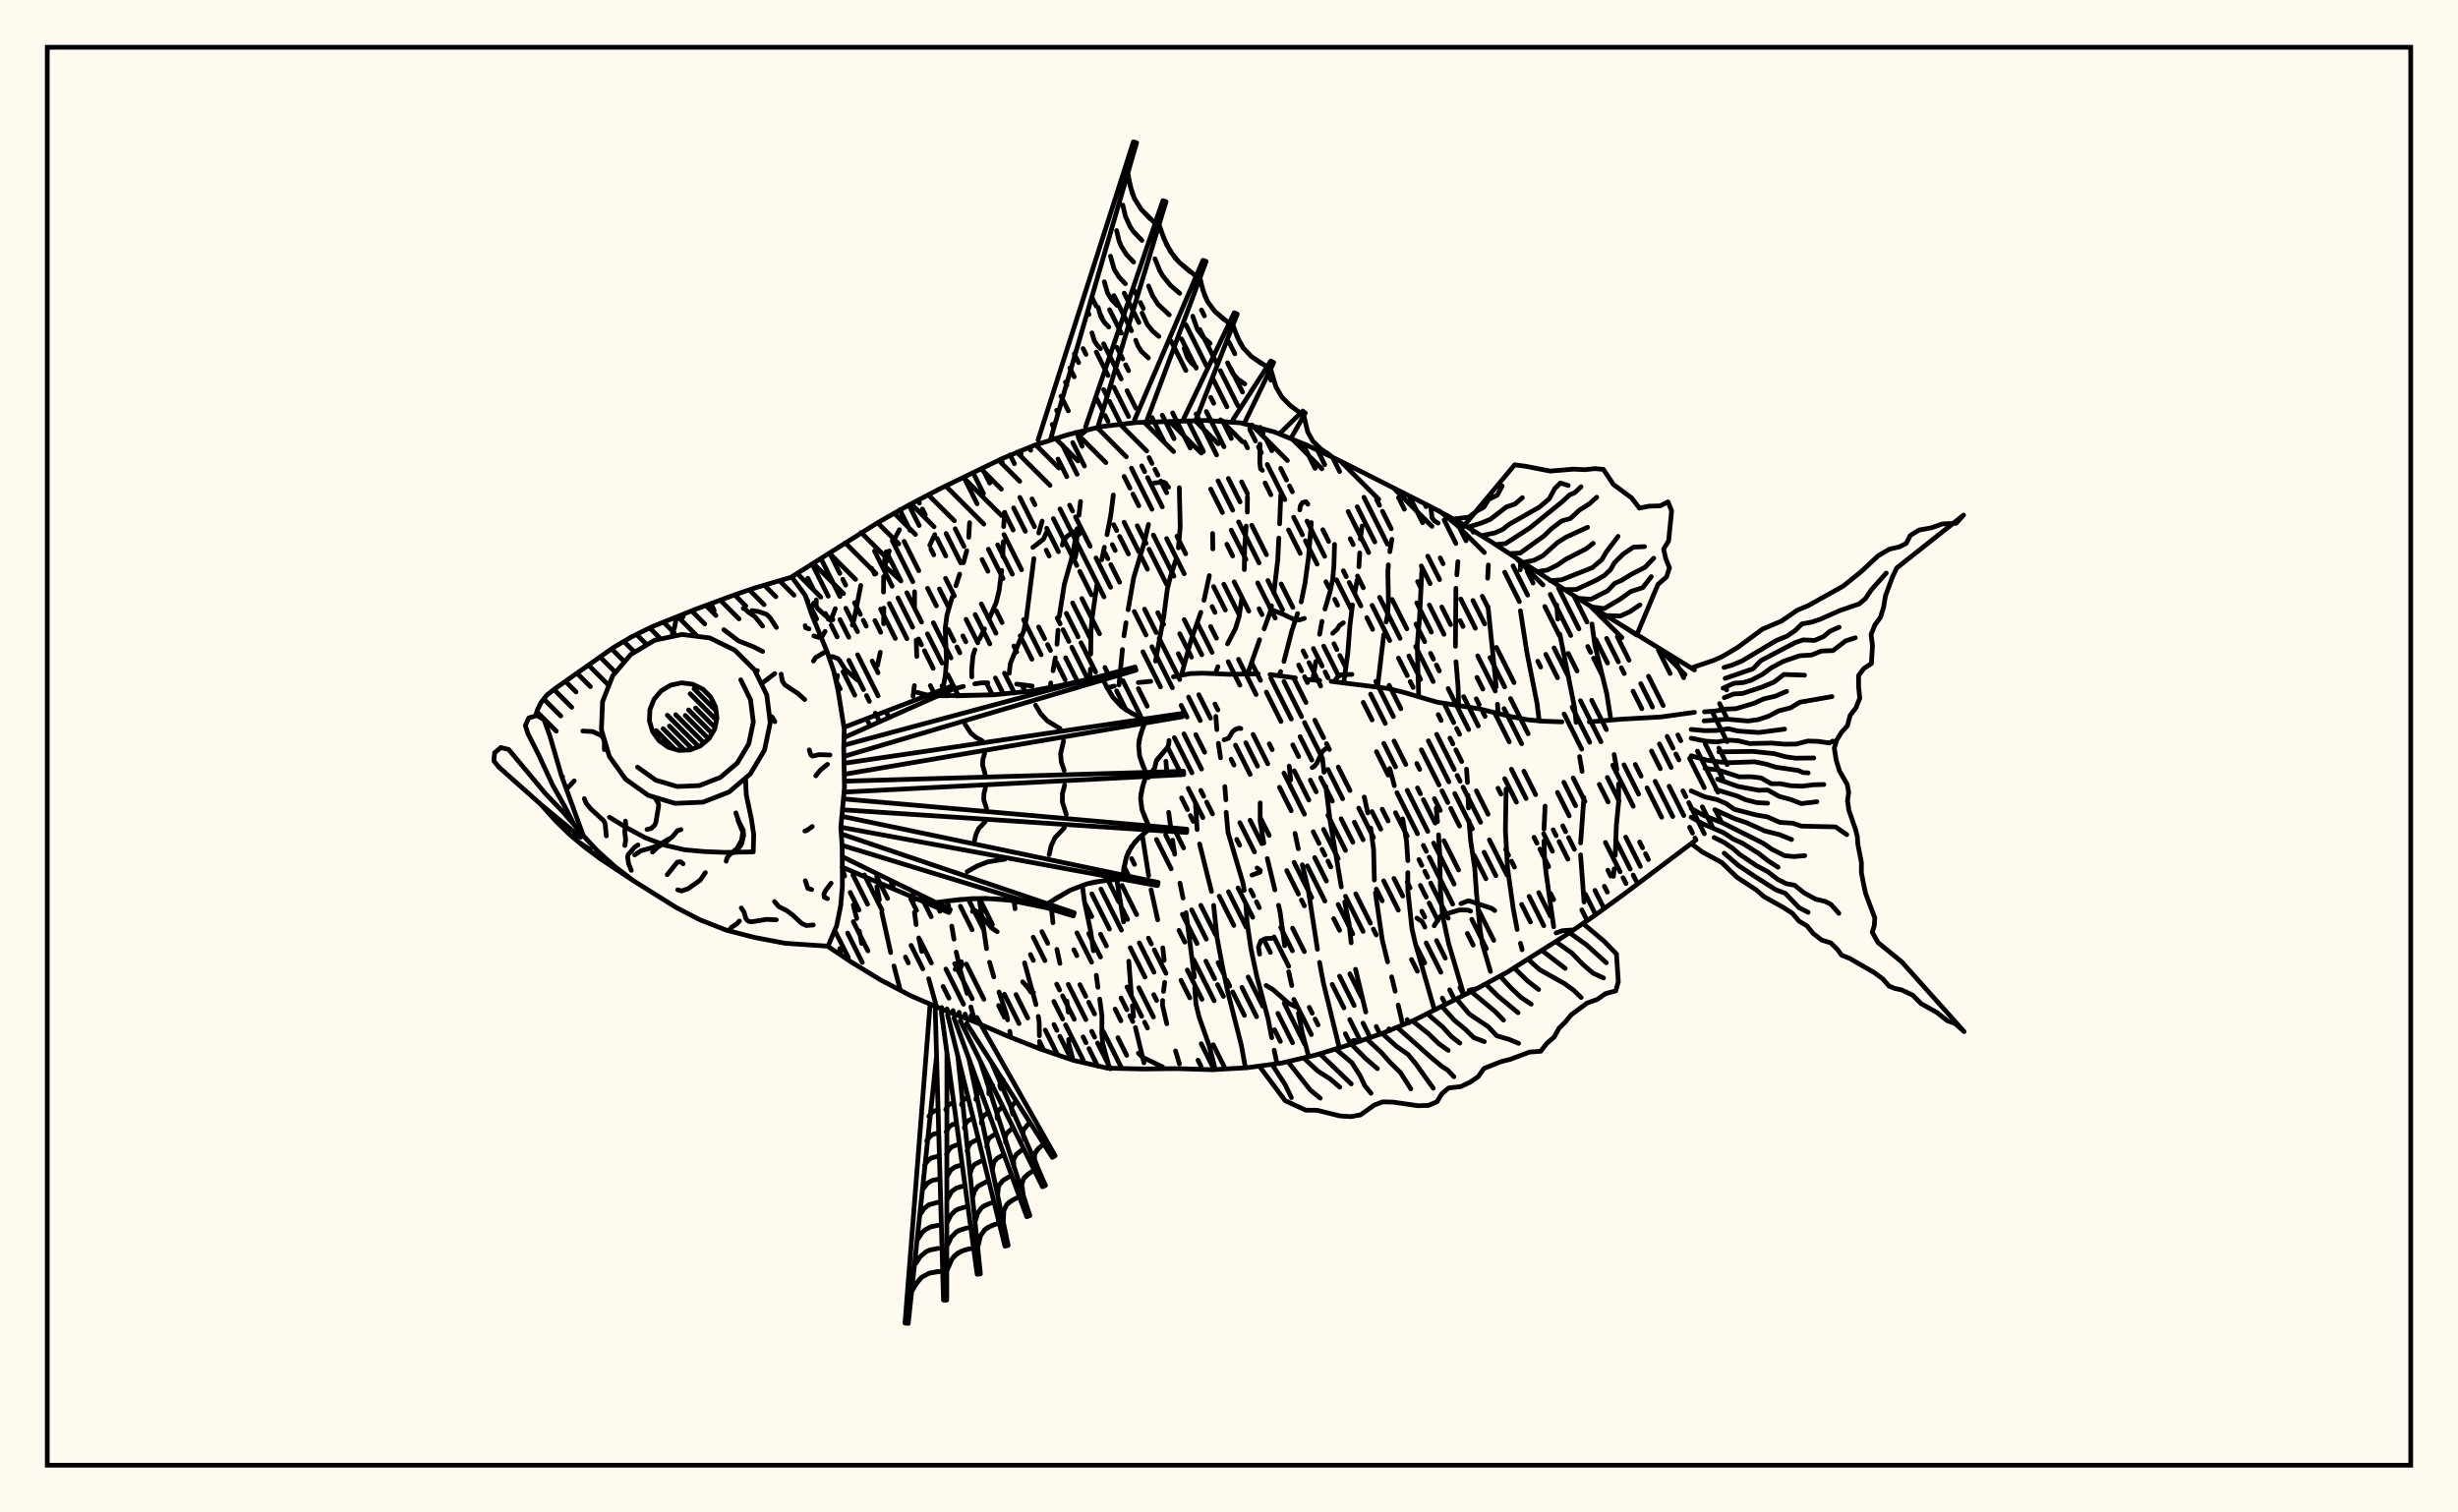 <svg xmlns="http://www.w3.org/2000/svg" width="520" height="320"><rect x="0" y="0" width="520" height="320" fill="floralwhite"/><rect x="10" y="10" width="500" height="300" stroke="black" stroke-width="1" fill="none"/><path stroke="black" stroke-width="1" fill="none" stroke-linecap="round" stroke-linejoin="round" d="
M 167.52 122.03 185.71 110.57 192.13 106.93 198.67 103.5 211.96 97.05 218.78 94.24 225.82 92 232.99 90.26 240.33 89.4 255.09 88.95 262.45 89.47 269.58 91.39 276.42 94.16 283.1 97.32 302.86 107.31 309.35 110.84 315.63 114.72 334.18 126.82 358.47 141.75 
M 358.47 177.96 343.39 189.31 337.42 193.65 331.32 197.82 318.84 205.7 312.35 209.22 299.16 215.86 292.34 218.68 285.35 221.08 278.29 223.24 271.1 224.92 263.79 225.91 256.42 226.32 249.04 226.09 241.65 226.17 234.27 225.99 227.08 224.34 220.09 221.94 213.22 219.24 206.45 216.3 199.56 213.65 192.78 210.73 186.24 207.3 179.94 203.45 175.17 200.25 
M 201.45 145.87 203.8 145.23 
M 206.23 144.69 207.5 144.49 208.96 144.47 
M 215.06 144.73 218.35 145.15 
M 234.21 145.53 235.75 145.16 
M 240.81 144.41 243.45 144.16 
M 248.25 143.2 251.81 142.51 254.52 142.43 260.09 142.67 266.18 142.56 
M 268.68 142.72 274.04 143.43 
M 276.7 143.77 279.19 143.99 
M 281.61 144.16 293.62 145.66 296.93 146.47 304.02 148.56 312.92 149.97 319.71 151.63 323.02 152.26 326.05 152.57 330.43 152.73 
M 336.23 152.74 343.03 152.16 351.31 151.7 358.47 150.71 
M 172.1 127.63 171.4 129.06 
M 177.66 200.71 177.89 202.07 
M 176.71 128.78 175.76 131.3 
M 174.55 133.59 173.71 134.99 
M 178.13 183.48 178.68 185.36 
M 180.51 191.48 181.24 194.34 
M 181.79 197 182.29 199.61 
M 182.1 123.87 180.7 130.96 180.31 132.27 
M 177.17 142.92 176.9 144.3 
M 185.5 187.59 186.04 190.37 
M 186.55 193.09 188.43 201.54 
M 189.12 204.37 190.47 209.52 
M 190.29 112.07 189.12 114.23 
M 188.13 116.56 187.35 119.09 
M 186.94 121.99 186.91 125.27 
M 186.98 128.67 186.93 131.97 
M 186.23 138 185.63 140.79 
M 193.16 188.82 193.29 190.56 
M 193.46 193.02 193.81 195.63 
M 194.36 198.44 195.01 201.3 
M 196.47 207.08 198.08 212.84 
M 197.75 113.11 196.7 115.35 
M 193.48 125.2 193.48 128.49 
M 193.83 135.44 193.95 138.89 
M 193.44 145.06 193.16 147.31 
M 201.35 195.95 201.82 198.71 
M 202.29 201.44 203.28 205.72 204.59 210.19 
M 205.39 213.05 206.17 215.83 
M 205.12 110.59 204.94 113.67 
M 204.52 116.5 203.83 119.06 
M 203.02 121.48 202.23 123.91 
M 201.45 126.34 200.34 130.1 199.96 132.96 200.23 139.78 200 142.84 199.36 146.42 
M 207.15 190.09 208.71 200.71 
M 209.35 203.6 210.24 206.68 
M 211.34 209.89 212.9 214.52 213.17 215.79 
M 213.62 218.19 213.81 219.47 
M 212.56 108.39 212.32 111.41 
M 212.26 114.59 212.14 117.7 
M 211.91 120.69 211.37 124.95 210.74 127.5 209.29 130.86 
M 208.27 133.06 207.2 135.22 
M 206.24 137.49 205.84 138.71 205.56 141.69 205.59 143.21 
M 214.53 190.63 214.74 192.26 
M 216.75 203.71 219.17 212.55 
M 219.65 215.05 219.84 216.22 219.89 219.14 
M 219.93 221.03 219.99 221.9 
M 220.47 110.25 219.75 112.77 
M 218.72 118.19 217.12 130.91 216.56 133.54 213.74 140.38 213.5 142.45 
M 222.28 190.77 222.76 195.23 
M 223.59 200.87 224.23 203.83 
M 225.71 211.81 226 214.13 
M 226.07 219.93 226.12 220.9 227 224.24 
M 228.59 106.1 228.26 109.03 
M 227.85 111.86 227.17 116.02 226.58 118.63 225.17 123.59 224.09 130.43 
M 223.83 133.35 223.61 136.32 
M 223.26 139.18 222.77 141.91 
M 222.3 144.49 222.14 145.52 
M 228.97 187.33 229.42 190.73 230.71 196.92 231.33 201.16 
M 231.93 206.36 232.27 208.89 
M 232.65 211.39 233.12 214.9 233.1 218.75 233.29 220.8 234.71 226 
M 235.53 104.73 234.98 109.07 234.19 113.12 
M 233.63 115.78 233.08 118.43 
M 232.05 123.77 231.05 130.7 230.79 133.63 230.75 138.39 
M 230.69 141.54 230.55 143.65 
M 236.29 186.23 237.71 195.05 
M 238.8 203.36 239.34 210.51 
M 239.56 212.79 239.82 215.06 
M 240.2 217.4 242.01 224.86 
M 242.97 110.95 242.05 114.87 239.83 122.25 238.66 129.01 
M 238.21 131.76 237.78 134.53 
M 237.46 137.42 236.73 144.91 
M 241.65 176.66 243 185.26 
M 243.51 188.26 244.92 194.61 
M 245.99 200.55 246.28 203.21 
M 246.39 207.85 246.14 209.76 
M 245.96 211.68 245.93 212.69 246.84 216.61 
M 248.69 222.35 249.51 225.08 
M 249.49 103.19 249.68 111.48 249.3 115.91 
M 248.73 118.55 247.56 122.18 246.94 124.73 246.21 130.36 244.45 139.87 
M 246.65 161.07 246.89 163.86 
M 247.24 171.86 247.63 174.79 
M 248.07 177.76 248.52 180.74 
M 249.62 186.85 250.28 190.01 
M 250.91 193.1 252.67 206.71 
M 252.74 208.98 253.01 212.45 253.68 215.19 255.86 221.4 257.09 226.28 
M 256.53 112.87 256.58 116.13 
M 255.84 121.78 254.71 127.01 
M 254.05 129.55 251.95 135.5 249.95 142.76 
M 252.91 170.06 253.26 175.51 
M 253.78 178.57 256.29 188.61 
M 256.75 191.56 257.47 198.38 258.54 204.12 259.71 209.75 262.59 221.07 263.48 225.93 
M 263.9 105.17 263.88 108.35 
M 263.63 111.31 263.31 115.79 263.24 120.51 
M 262.74 126.38 262.12 130.56 261.36 133.02 259.69 136.22 
M 257.65 141.05 257.13 142.5 
M 257.22 151.57 257.43 154.37 
M 257.75 157.28 258.21 160.33 
M 259.12 166.42 259.33 169.22 
M 259.4 171.86 259.79 176.11 262.98 186.88 263.22 188.37 
M 263.55 191.18 263.83 195.15 264.64 200.74 265.88 206.58 268.28 215.6 269.04 219.56 
M 269.55 222.19 270.16 225.05 
M 270.96 104.72 270.71 110.83 
M 270.54 113.84 270.32 118.39 269.49 125.48 
M 269 128.18 268.71 129.5 267.43 133.05 
M 266.47 135.35 263.95 142.53 
M 266.59 169.87 266.6 173.76 267.37 178.38 
M 268.1 181.65 269.71 188.28 
M 270.48 191.53 270.83 193.11 271.78 200.09 
M 272.63 205.6 273.28 208.52 
M 274.68 214.38 275.5 218.5 276.86 223.58 
M 277.41 110.56 276.83 117.85 276.08 123.41 275.27 127.35 
M 274.52 129.81 273.3 133.43 271.62 139.94 
M 270.93 142.08 270.59 142.92 
M 272.74 162.08 273.05 165.01 
M 273.97 176.33 274.66 179.58 
M 275.51 182.97 276.71 187.93 278.71 200.84 
M 279.16 203.62 279.95 207.88 283.34 221.69 
M 282.33 115.18 282.19 119.72 281.93 122.59 281.38 125.18 280.3 128.87 
M 279.67 131.46 279.17 134.2 
M 278.37 139.94 277.71 143.89 
M 279.77 160.41 280.1 163.38 
M 280.48 166.39 281.42 173.86 283.76 187.65 
M 284.48 190.85 285.41 195.44 285.85 199.47 
M 286.77 205.08 288.94 214.12 
M 288.15 111.3 287.79 114.04 
M 287.65 116.99 287.48 119.92 
M 287.13 122.68 286.62 125.31 
M 286.12 127.99 285.59 132.26 285.12 138.29 284.27 144.46 
M 288.62 168.63 289.36 171.99 
M 289.98 175.21 290.59 179.7 290.75 186.2 
M 290.97 188.9 292.42 198.84 293.56 203.51 
M 294.41 206.68 295.15 209.72 
M 295.79 212.64 296.76 216.85 
M 294.46 114.1 294.02 116.73 
M 293.72 119.5 293.61 120.93 293.73 127.3 293.51 130.24 293.25 131.58 
M 292.74 134.28 291.42 145.41 
M 294 162.6 294.98 166.24 
M 296.74 173.26 297.56 177.98 297.84 182.1 
M 297.83 184.63 297.83 188.37 298.71 196.53 299.42 199.61 303.48 213.7 
M 300.82 120.25 300.32 130.63 299.82 136.5 300.13 147.44 
M 303.84 170.96 304.11 173.83 
M 304.33 176.63 304.58 180.72 304.73 188.35 305.16 193.62 306.47 199.67 309.7 210.56 
M 308.42 118.83 308.2 121.62 
M 308.01 124.46 307.9 136.74 
M 308.02 140.01 308.46 145.21 308.58 149.26 
M 310.25 162.74 310.45 165.55 
M 310.56 168.27 310.66 170.95 
M 310.77 173.63 311.11 177.8 311.99 183.68 312.35 188.96 313.16 196.96 313.61 199.77 315.31 205.53 
M 314.87 119.54 314.72 122.33 
M 314.8 128.38 316.53 145.32 
M 316.81 149 316.91 150.95 
M 318.62 166.95 318.48 175.75 318.93 183.7 320.13 192.23 320.96 196.66 
M 321.66 199.58 322.01 200.94 
M 321.69 118.71 321.62 120.57 
M 321.65 129.22 322.98 137.82 325.17 148.82 325.63 152.55 
M 326.87 170.56 326.64 175.41 
M 326.64 177.94 326.77 181.84 327.07 184.63 328.69 196.08 
M 329.32 128 329.56 130.99 
M 329.99 134.18 333.12 149.79 333.43 152.84 
M 334.17 160.08 334.7 163.2 
M 335.08 168.75 334.39 178.34 
M 334.38 180.87 335.12 190.85 
M 336.78 132.03 337.41 136.53 339.92 146.78 340.8 152.36 
M 341.48 159.64 342.05 162.86 
M 342.43 165.88 342.42 169.82 341.95 174.62 341.71 180.96 
M 341.49 183.82 341.32 185.42 
M 264.85 185.15 266.54 184.54 266.61 184.14 265.93 183.64 
M 304.24 110.68 303.5 110.24 302.96 109.56 302.68 107.22 
M 274.16 213.01 272.65 212.31 269.33 209.39 267.86 208.51 
M 276.68 106.68 276.29 106.14 275.55 106.34 275.1 107.01 274.98 107.88 
M 284.19 131.77 283.39 132.31 282.88 133.13 281.93 133.99 
M 269.5 198.5 267.77 198.57 266.74 199.07 266.24 200.35 266.47 201.88 
M 299.74 194.24 300.85 194.99 301.44 196.15 
M 190.42 122.71 187.35 119.93 187.14 118.65 187.3 116.99 
M 316.22 192.66 315.52 192.16 311 190.66 310.52 190.61 309.07 191.19 
M 218.51 115.82 220.76 114.06 221.42 112.58 
M 202.07 205.1 202.75 204.92 203.34 204.55 203.51 204.13 203.37 203.48 
M 181.38 143.87 178.83 141.66 177.62 139.73 177.21 139.33 176.23 138.95 175.34 138.95 
M 246.47 158.74 244.67 160.85 244.3 162.43 243.08 164.17 
M 266.55 93.97 266.52 97.91 266.67 99.17 267.06 99.52 
M 216.34 207.73 217.45 208.95 218.06 209.9 218.65 210.01 
M 194.08 146.51 195.9 147 198.37 147.24 
M 198.44 147.22 199.58 146.63 
M 176.2 131.12 174.68 130.32 172.94 128.71 172.67 128.17 172.68 126.93 
M 224.73 115.33 225 114.38 225.77 113.46 227.08 112.53 228.11 112.31 
M 228.92 94.43 228.08 92.42 229.9 91.01 
M 286.01 142.68 283.77 142.76 283.01 143.19 282.43 143.97 
M 258.97 156.52 259.9 156.21 260.73 154.84 261.29 154.34 262.16 154.05 262.51 154.15 
M 311.12 192.78 310.5 192.55 308.73 192.53 305.12 193.62 304.5 194.09 303.41 195.89 
M 247.31 156.66 247.24 157.52 246.98 158.15 244.6 161.05 244.24 162.59 
M 275.94 130.83 274.88 131.17 273.63 131.01 271.5 129.98 268.75 128.9 
M 245.95 225.74 241.67 223.67 240.83 222.83 
M 310.8 209.53 312.5 209.14 
M 210.96 197.12 209.77 196.33 206.97 193.06 206.34 192.68 205.73 192.86 
M 277.6 162.4 278.09 162.09 278.56 161.53 279.74 159 280.87 158.07 
M 244.2 102.19 246.11 101.99 246.61 102.23 247.07 103 
M 247.22 103.08 247.01 103.04 
M 227.4 118.17 227.63 117.32 227.79 113.77 227.94 113.25 228.38 112.95 
M 286.93 220.53 286.62 220.11 286.28 220.15 
M 332.89 196.75 330.54 196.91 329.2 197.39 
M 219.61 93.08 239.78 30 240.45 30.2 222.22 93.04 
M 229.65 90.34 246.01 42.46 246.67 42.67 232.24 90.42 
M 240 88.89 254.5 55.07 255.15 55.32 242.51 89.29 
M 250.41 88.61 261.1 66.17 261.74 66.45 252.92 89.04 
M 260.86 88.76 268.85 76.37 269.45 76.71 263.22 89.61 
M 270.95 91.51 275.59 86.96 276.14 87.38 273.12 92.71 
M 280.7 95.8 281.68 96.58 
M 238.6 36.56 239.1 39.36 239.97 41.96 241.4 44.26 244.38 47.25 
M 245.21 47.52 246.23 50.46 247.58 53.17 249.46 55.5 253.05 58.45 
M 253.86 58.77 254.48 61.4 255.46 63.8 256.97 65.85 260.03 68.42 
M 260.84 68.76 261.75 71.29 262.98 73.56 264.72 75.42 268.05 77.61 
M 268.81 78.03 269.92 81.83 271.19 84.01 272.99 85.83 275.13 87.41 
M 275.82 87.94 276.66 91.39 277.74 93.34 279.37 94.94 281.34 96.31 
M 238.83 37.97 239.47 40.69 239.97 41.96 241.4 44.26 243.32 46.29 
M 237.53 43.38 238.11 45.83 239.13 48.04 239.84 49.04 241.57 50.87 
M 236.23 48.79 236.74 50.97 237.14 51.98 238.28 53.82 239.82 55.45 
M 234.93 54.21 235.72 57 236.72 58.6 238.07 60.03 
M 233.62 59.62 234.31 62.01 235.17 63.39 236.32 64.61 
M 232.32 65.03 232.89 67.02 233.61 68.17 234.57 69.19 
M 231.02 70.44 231.48 72.03 232.05 72.95 232.82 73.77 
M 245.7 49.01 246.85 51.86 248.46 54.39 249.46 55.5 251.79 57.51 
M 244.34 54.75 245.33 57.21 245.96 58.33 247.58 60.34 249.58 62.06 
M 242.98 60.5 243.81 62.55 244.97 64.37 247.37 66.62 
M 241.62 66.24 242.72 68.66 243.81 70.01 245.16 71.17 
M 240.26 71.99 240.77 73.24 241.48 74.35 242.95 75.73 
M 254.15 60.1 254.91 62.64 255.46 63.8 256.97 65.85 258.95 67.6 
M 252.33 66.9 253.33 69.73 254.49 71.31 256.01 72.65 
M 250.51 73.69 251.21 75.66 252.01 76.76 253.07 77.69 
M 261.27 70.05 262.31 72.47 262.98 73.56 264.72 75.42 266.88 76.92 
M 259.69 76.76 260.8 79.05 261.93 80.26 263.34 81.23 
M 178.56 153.89 201.26 145.2 201.52 145.84 178.56 156.06 
M 178.52 157.68 240.14 141.12 240.33 141.79 178.57 160.03 
M 178.63 161.48 250.02 150.96 250.13 151.64 178.67 163.81 
M 178.66 165.28 250.4 163.19 250.43 163.88 178.57 167.59 
M 178.44 169.03 251.08 175.44 251.03 176.13 178.23 171.33 
M 178.1 172.71 245 186.69 244.86 187.37 177.88 175.02 
M 177.98 176.44 227.27 193.13 227.06 193.79 178.15 178.85 
M 178.15 181.23 201.04 192.44 200.75 193.07 178.13 183.45 
M 198.43 147.22 210.13 147.01 217.86 146.24 225.51 144.83 233.11 143.01 
M 233.34 143.86 235.4 147.48 237.21 149.44 239.47 150.94 242.01 152.14 
M 242.15 153 241.3 155.34 240.88 157.66 241.09 159.97 242.37 163.42 
M 242.41 164.3 241.65 166.66 241.3 169.01 241.6 171.32 243 174.73 
M 242.93 175.6 240.95 177.28 239.34 179.16 238.29 181.36 237.53 185.13 
M 237.37 185.99 233.58 186.3 229.93 187.01 226.47 188.33 221.59 191.2 
M 221.32 192.04 213.61 190.47 208.43 190.07 203.22 190.3 198 190.95 
M 202.34 147.22 210.13 147.01 217.86 146.24 221.69 145.61 229.31 143.95 
M 233.98 145.12 235.4 147.48 237.21 149.44 238.29 150.24 240.72 151.56 
M 219.08 149.2 220.17 151.01 221.56 152.52 224.25 154.14 
M 204.18 153.28 205.39 155.1 206.48 156.02 207.77 156.72 
M 241.7 154.17 241.02 156.5 240.88 157.66 241.09 159.97 241.87 162.27 
M 225 156.79 224.37 159.46 224.53 161.24 225.13 163 
M 208.3 159.4 207.93 160.65 207.87 161.88 208.39 163.73 
M 242 165.48 241.4 167.84 241.3 169.01 241.6 171.32 242.46 173.59 
M 225.23 166.11 224.77 167.91 224.75 169.7 225.58 172.33 
M 208.46 166.73 208.14 167.99 208.12 169.23 208.7 171.06 
M 241.92 176.42 240.08 178.19 238.74 180.22 238.29 181.36 237.72 183.84 
M 225.16 175.14 223.19 177.24 222.38 178.93 221.95 180.83 
M 208.41 173.86 207.04 175.32 206.48 176.5 206.17 177.82 
M 235.46 186.12 231.73 186.59 229.93 187.01 226.47 188.33 223.2 190.17 
M 212.59 181.78 208.99 182.35 206.75 183.21 204.62 184.41 
M 218.76 191.44 213.61 190.47 211.02 190.19 205.83 190.11 200.61 190.6 
M 206.65 215.28 223.21 244.52 222.62 244.88 204.51 216.57 
M 205.42 214.91 205.8 215.79 
M 209.71 224.7 221.17 250.81 220.54 251.1 203.15 215.96 
M 204.17 214.54 204.43 215.37 
M 207.34 224.43 217.86 257.2 217.21 257.42 201.81 215.35 
M 202.91 214.18 203.06 214.92 
M 204.97 223.99 213.28 263.5 212.6 263.66 200.47 214.74 
M 201.63 213.82 201.7 214.45 
M 202.63 223.43 207.41 269.52 206.72 269.6 199.15 214.12 
M 200.34 213.46 200.34 213.97 
M 200.33 222.78 200.29 275.06 199.6 275.07 197.85 213.5 
M 199.22 213.17 199.18 213.48 
M 198.13 223.46 192.15 280 191.46 279.93 196.73 212.94 
M 220.81 242.05 219.67 243 218.94 244.03 218.83 245.22 219.59 247.22 
M 218.8 247.59 217.47 248.42 216.52 249.42 216.16 250.68 216.49 252.93 
M 215.67 253.22 214.16 253.93 212.99 254.86 212.37 256.14 212.24 258.57 
M 211.39 258.76 209.71 259.33 208.34 260.17 207.45 261.43 206.83 263.95 
M 205.96 264.05 204.12 264.45 202.56 265.17 201.4 266.37 200.29 268.9 
M 199.42 268.91 196.56 269.38 195.01 270.22 193.82 271.59 192.86 273.31 
M 220.21 242.52 219.23 243.5 218.8 244.61 218.83 245.22 219.27 246.54 
M 217.54 237.82 216.49 239.07 216.4 240.05 216.76 241.14 
M 214.86 233.12 214.23 233.76 213.95 234.48 214.25 235.74 
M 212.19 228.43 211.59 229.15 211.53 229.71 211.74 230.34 
M 218.11 247.99 216.93 248.89 216.52 249.42 216.16 250.68 216.32 252.15 
M 216.08 243.4 215.07 244.18 214.5 245.14 214.41 245.71 214.54 246.98 
M 214.06 238.81 212.91 239.84 212.65 240.74 212.76 241.8 
M 212.03 234.22 211.11 235.05 210.9 235.77 210.99 236.63 
M 210 229.62 209.49 230.02 209.19 230.51 209.21 231.45 
M 214.89 253.56 213.51 254.35 212.99 254.86 212.37 256.14 212.22 257.72 
M 213.42 249.02 212.21 249.73 211.41 250.7 211.2 251.3 211.07 252.7 
M 211.96 244.49 210.91 245.1 210.22 245.94 209.91 247.68 
M 210.5 239.96 209.26 240.8 208.86 241.63 208.76 242.66 
M 209.03 235.42 208.02 236.12 207.69 236.8 207.61 237.64 
M 207.57 230.89 206.99 231.22 206.62 231.68 206.46 232.63 
M 210.52 259.03 208.97 259.7 208.34 260.17 207.45 261.43 206.98 263.06 
M 209.58 254.55 208.17 255.15 207.61 255.57 206.81 256.71 206.39 258.18 
M 208.63 250.06 206.88 250.98 206.17 251.98 205.79 253.29 
M 207.68 245.58 206.15 246.38 205.53 247.26 205.2 248.41 
M 206.73 241.1 205.42 241.78 204.88 242.54 204.6 243.52 
M 205.78 236.62 204.69 237.19 204.24 237.82 204.01 238.64 
M 204.83 232.14 203.96 232.59 203.6 233.1 203.42 233.75 
M 205.02 264.23 203.29 264.76 201.93 265.71 201.4 266.37 200.62 268 
M 204.56 259.81 202.98 260.29 202.31 260.67 201.26 261.76 200.54 263.25 
M 204.1 255.39 202.67 255.83 202.06 256.17 201.11 257.16 200.46 258.5 
M 203.64 250.97 202.36 251.36 201.35 252.06 200.39 253.75 
M 203.18 246.55 202.05 246.89 201.16 247.51 200.31 249 
M 202.71 242.13 201.32 242.66 200.68 243.34 200.23 244.25 
M 202.25 237.71 201.43 237.96 200.78 238.42 200.16 239.5 
M 201.79 233.29 200.83 233.66 200.39 234.12 200.08 234.76 
M 198.43 269.01 196.56 269.38 195.01 270.22 194.38 270.85 193.32 272.43 
M 198.44 264.13 196.74 264.47 195.99 264.79 194.74 265.81 193.78 267.25 
M 198.45 259.25 196.91 259.56 195.63 260.25 195.1 260.77 194.24 262.08 
M 198.45 254.37 196.48 254.91 195.47 255.73 194.69 256.9 
M 198.46 249.5 197.25 249.74 196.25 250.29 195.15 251.72 
M 198.47 244.62 196.96 245.03 196.2 245.66 195.6 246.55 
M 198.48 239.74 197.6 239.92 196.86 240.32 196.06 241.37 
M 198.49 234.87 197.77 235.01 197.17 235.34 196.51 236.19 
M 334.94 195.43 339.37 199.15 341.97 201.85 342.36 207.71 341.82 209.65 339.63 210.23 337.91 211.45 335.75 212.23 332.37 214.73 331.18 216.2 329.84 217.52 328.79 219.4 327.22 220.77 325.95 222.42 323.6 222.59 319.53 224.12 317.58 224.61 313.94 226.06 312.73 227.78 311 228.97 309 229.91 306.46 230.19 304.99 231.45 304 233.11 302.19 233.88 300 233.95 294.73 233.18 292.48 233.13 290.72 233.82 287.82 235.89 285.76 236.25 283.44 236.1 278.65 234.91 276.25 234.89 271.88 232.88 266.46 225.63 
M 332.05 197.34 335.67 199.94 339.82 203.7 
M 329.16 199.25 332.51 201.62 334.76 203.95 337 205.89 339.24 206.92 
M 326.25 201.14 331.12 204.88 
M 323.31 202.98 325.7 205.15 331.05 208.15 332.87 209.49 334.51 211.05 
M 320.37 204.82 323.14 207.53 325.5 209.36 
M 317.34 206.51 319.7 209.07 321.79 211.04 323.93 212.46 
M 314.29 208.16 316.85 210.7 321.15 214.27 
M 311.23 209.79 316.27 213.99 318.08 215.83 
M 308.14 211.35 310.83 214.54 314.82 217.21 316.66 219.16 319.16 219.87 321.27 220.75 
M 305.04 212.92 307.61 215.81 310.06 217.83 311.78 219.54 314.02 220.38 
M 301.94 214.47 305.21 217.28 307.05 219.31 308.84 220.7 
M 298.84 216.02 302.17 218.67 304.33 220.78 306.38 222.24 
M 295.68 217.44 302.9 223.86 305.1 225.68 306.22 226.39 307.59 227.81 
M 292.42 218.65 295.39 221.34 297.91 223.12 299.53 225.09 303.21 230.24 
M 289.17 219.85 292.19 222.64 294.07 224.78 296.26 226.92 298.47 230.38 
M 285.87 220.91 288.94 223.99 291.4 226.1 
M 282.57 221.97 286 224.85 287.7 227.53 288.72 229.69 290.05 231.31 
M 279.25 222.97 285.86 229.33 
M 275.92 223.93 278.8 226.62 281.43 228.3 283.44 230.02 
M 272.54 224.71 277.17 230.6 279.3 232.34 
M 269.11 225.23 271.85 229.43 273.2 232.24 
M 357.77 141.33 362.42 139.76 364.33 138.93 367.61 136.99 372.87 133.1 376.87 131.41 380.24 129.09 382.48 128.17 389.91 124.03 393.68 121 397.32 117.6 399.7 116.2 401.87 115.69 403.27 114.97 404.13 113.28 406.01 112.14 408.57 111.68 410.93 110.85 413.82 110.71 415.4 108.99 401.26 120.17 400.37 122.04 398.88 126.06 398.49 128.45 397.82 130.61 396.63 132.25 395.83 134.26 396.13 136.58 395.9 140.38 394.32 141.43 393.19 142.93 393.2 145.33 393.44 147.72 392.63 149.76 391.4 151.37 390.84 153.53 389.56 154.97 388.59 156.53 388.05 158.26 388.44 160.76 389.15 163.11 390.79 165.98 391.1 167.67 390.85 169.36 391.13 171.4 392.58 175.61 392.95 177.15 393.01 178.47 393.79 182.51 393.78 184.62 394.28 187.2 394.67 189.02 396.62 194.2 396.51 195.88 396.08 197.24 397.3 199.42 402.33 203.51 415.52 218.26 413.58 216.53 411.95 215.96 409.78 214.23 406.42 212.35 404.64 210.55 402.26 209.43 400.87 209.14 399.67 208.65 398.24 207.05 396.44 205.73 391.33 202.79 389.58 202.08 388.75 200.92 387.31 199.49 385.38 198.9 383.59 197.5 382.24 195.87 380.6 194.9 379.19 193.24 377.28 192 373.2 189.72 371.52 188.26 367.51 185.65 364.24 182.49 360.1 180.23 357.77 178.47 
M 364.72 141.22 366.44 140.71 368.48 139.87 375.78 135.52 378.05 134.59 379.75 133.43 381.21 132 383.27 131.62 385.12 131 389.19 129.19 393.33 127.77 394.66 126.63 395.9 124.77 399.04 121.25 
M 364.96 143.53 370.85 141.5 372.52 139.77 379.8 135.95 381.48 135.38 383.86 135.5 385.79 134.68 387.12 133.56 389.07 132.7 
M 364.52 145.61 366.83 144.56 368.85 144.41 370.53 143.9 372.84 142.68 374.75 141.28 377.21 139.96 380.71 138.74 383.22 138.59 385.35 137.74 387.78 137.65 390.42 135.61 392.49 134.94 
M 364.78 147.61 366.71 146.84 368.67 146.71 372.71 145.39 375.27 144.33 377.4 142.7 381.76 142.85 
M 360.58 150.61 362.91 150.43 365.14 150.03 367.25 149.94 371.05 148.81 373.11 147.87 375.56 147.3 377.96 146.28 
M 360.51 152.52 365.34 152.16 369.81 152.55 371.97 152.25 374.15 151.53 376.29 150.4 378.78 149.77 380.76 148.57 387.57 147.38 
M 357.77 154.33 360.63 154.59 363.01 154.56 365.63 154.18 367.63 154.67 372.12 154.98 377.54 154.26 
M 357.77 156.19 360.85 156.81 363.23 156.98 365.65 156.59 367.68 156.72 370.09 157.31 374.85 157.22 377.61 157.45 380 157.42 382.43 156.79 384.52 156.85 387.05 157.19 387.73 156.79 
M 363.64 159.08 370.8 158.98 375.41 159.46 377.71 160.11 379.81 160.41 383.72 160.37 
M 357.77 159.9 360.95 160.8 363.66 161.2 365.93 161.36 371.17 161.18 373.64 161.67 375.65 162.31 380.42 163.01 381.42 163.46 382.53 163.53 
M 360.72 162.56 363.45 162.9 367.93 164.36 370.53 164.35 372.55 164.59 374.71 165.82 376.61 165.81 378.78 166.24 381.25 166.34 383.67 166.04 385.85 165.98 
M 363.36 164.85 367.66 166.39 372.03 167.2 373.97 167.15 376.38 168.49 378.91 169.18 381.05 170.02 384.37 169.63 
M 363.06 167.07 367.54 168.43 369.3 169.21 371.68 169.82 373.94 169.94 
M 357.77 167.33 360.68 168.6 363.26 169.18 365.17 170.01 366.91 171.23 371.43 172.4 373.95 172.85 376.52 173.99 379.27 174.17 381.09 174.79 388.32 174.95 390.7 176.59 
M 362.78 171.32 367.03 173.24 369.47 174.05 373.32 175.8 376.46 176.59 379.02 177.62 
M 357.77 171.04 360.32 172.48 364.5 174.14 372.89 178.35 374.89 179.7 377.54 181.03 379.46 181.23 381.8 181.04 
M 357.77 172.9 360.29 174.33 364.65 176.19 366.63 177.5 368.66 178.42 372.06 180.57 373.97 182.07 376.17 183.49 
M 362.62 177.2 364.76 178.25 366.62 179.51 368 180.74 371.63 183.18 374 184.44 376.07 186.04 377.84 186.95 379.65 187.29 381.63 188.89 384.12 190.24 386.07 190.7 387.34 191.34 389.02 193.24 
M 364.76 180.51 367.83 183.17 371.73 185.74 375.7 188.26 377.72 189.03 380.58 192.03 382.53 193.03 
M 304.51 108.11 309.18 111.88 320.43 98.34 322.81 98.66 327.96 99.67 332.86 99.26 335.29 99.37 337.42 99.15 339.21 99.31 341.32 102.5 345.17 105.34 346.82 107.5 348.81 107.1 351.23 107.03 352.87 106.19 353.64 108.08 353 114.44 351.94 116.17 352.4 118.21 353.18 120.14 352.57 122.05 350.75 123.65 346.25 134.37 342.55 131.96 
M 307.53 109.81 310.74 109.42 312.49 108.09 313.9 107.32 314.94 105.66 316.76 104.76 317.79 102.82 
M 310.54 111.52 313.34 110.68 315.28 109.88 318.66 107.27 320.48 106.65 322.07 105.29 
M 313.51 113.32 316.25 112.75 317.89 112.02 319.25 110.95 325.61 107.33 327.75 105.54 328.89 103.41 330.11 102.19 331.77 102.72 
M 316.41 115.22 318.49 115.02 323.65 111.69 330.46 106.18 332.09 104.68 333.13 104.26 334.47 102.99 
M 319.31 117.13 321.6 117.01 326.61 113.42 328.18 111.89 330.37 110.23 332.24 109.69 334.14 107.92 336.22 106.61 337.79 105.2 
M 322.2 119.04 324.56 118.53 326.39 117.59 329.5 114.79 331.29 113.66 335.86 111.56 
M 325.09 120.96 327.33 120.62 329.51 119.53 331.29 118.3 335.53 116.13 337.06 114.94 
M 327.98 122.86 330.37 122.67 336.85 120.11 338.86 118.43 339.8 116.82 342.31 113.48 
M 330.91 124.73 333.47 124.72 337.68 122.76 339.39 121.76 340.71 120.53 341.54 119.07 343.35 117.26 345.56 115.77 347.9 115.65 
M 333.83 126.59 336.57 126.79 340.11 125 341.57 123.44 343 122.81 345.21 121.46 348.02 120.02 349.86 118.1 
M 336.78 128.42 339.39 128.76 342.8 126.74 344.97 125.17 347.53 124.33 349.34 122 
M 339.73 130.23 342.77 130.34 344.81 129.42 346.94 127.97 
M 113.32 151.46 113.64 150.34 114.44 148.67 115.69 147.06 117.5 145.64 129.83 136.97 133.69 134.7 137.98 132.59 147.13 128.92 155.78 125.72 159.77 124.37 167.52 122.1 170.32 125.91 171.69 129.93 174.99 137.93 176.37 141.95 177.28 146.02 178.6 154.2 178.5 158.37 178.65 166.66 177.88 175.05 178.17 179.18 178.21 187.49 177.85 191.68 176.98 195.92 175.17 200.19 166.12 199.58 159.57 198.33 153.66 196.8 148.08 194.61 143.01 191.98 134.11 186.41 129.97 183.26 126.31 179.93 123.33 176.74 
M 120.97 173.51 119.53 170.73 
M 161.05 144.6 161.05 144.65 
M 157.72 164.6 157.87 168.13 158.98 173.39 159.45 176.58 159.35 180.24 153.33 180.35 148.97 180.17 144.8 179.79 140.56 178.79 136.47 177.23 132.57 175.13 128.93 172.9 
M 121.5 174.57 119.55 170.76 116.91 166.09 114.04 159.88 111.65 155.14 111.14 153.48 111.86 151.9 113.58 151.38 115.09 152.25 116.3 155.61 118.72 163.94 123.37 176.72 
M 122.84 177.14 114.68 170.42 105.53 162.29 104.47 160.98 104.64 159.27 105.96 158.16 107.62 158.57 115.37 167.89 119.06 171.74 123.29 176.61 
M 132.34 164.85 128.91 160.04 127.23 154.38 127.47 148.48 129.62 142.98 133.44 138.48 138.51 135.45 144.29 134.24 150.15 134.97 155.45 137.56 159.63 141.74 162.22 147.05 162.95 152.91 161.74 158.69 158.72 163.76 154.21 167.58 148.71 169.72 142.81 169.97 137.15 168.28 132.34 164.85 
M 156.71 143.83 158.78 148.07 159.37 152.76 158.4 157.38 155.98 161.44 152.38 164.49 147.97 166.21 143.25 166.41 138.73 165.06 134.88 162.31 
M 139.44 156.72 138.06 154.8 137.39 152.53 137.49 150.17 138.35 147.97 139.87 146.17 141.9 144.96 144.21 144.47 146.56 144.77 148.68 145.8 150.35 147.47 151.39 149.6 151.68 151.94 151.19 154.25 149.99 156.28 148.18 157.81 145.98 158.67 143.62 158.77 141.36 158.09 139.44 156.72 
M 138.82 154.57 142.75 158.5 
M 140.29 154.18 144.83 158.72 
M 141.61 153.62 146.47 158.48 
M 141.17 151.32 147.81 157.95 
M 142.95 151.21 148.92 157.19 
M 144.98 151.37 149.93 156.33 
M 145.68 150.2 150.65 155.17 
M 147.15 149.8 151.27 153.92 
M 146 146.78 151.59 152.37 
M 146.83 145.73 151.49 150.39 
M 118.79 164.13 119.01 164.34 
M 113.57 150.59 117.69 154.7 
M 115.04 147.9 118.63 151.48 
M 117.19 145.88 120.95 149.65 
M 119.62 144.15 121.87 146.4 
M 122.07 142.44 124.9 145.27 
M 124.5 140.71 128.6 144.81 
M 126.93 138.98 129.92 141.97 
M 129.39 137.28 132.13 140.02 
M 131.98 135.71 134.26 137.98 
M 134.66 134.23 136.87 136.43 
M 137.45 132.85 139.78 135.19 
M 140.39 131.64 142.63 133.87 
M 143.37 130.45 147.26 134.34 
M 146.33 129.25 149.1 132.02 
M 149.33 128.09 151.46 130.22 
M 152.36 126.95 156.34 130.94 
M 155.42 125.85 157.77 128.21 
M 158.52 124.8 161.65 127.93 
M 161.7 123.81 164.14 126.25 
M 164.94 122.89 167.98 125.93 
M 170.37 186.35 170.9 187.96 171.71 188.22 
M 174.9 137.72 172.55 139.14 172.08 139.86 
M 175.58 159.74 173.34 159.66 171.85 159.97 171.51 159.68 171.2 158.66 
M 173.71 135 172.18 134.55 
M 141.15 185.08 143.27 182.42 143.97 182.31 144.52 182.77 
M 144.48 130.53 144.66 129.93 
M 138.9 169.14 138.65 168.73 
M 137.82 168.48 137.81 168.52 
M 154.17 196.93 154.76 196.18 155.81 195.53 156.42 194.86 
M 165.25 142.63 165.5 144.1 166.07 144.92 168.82 146.73 170.24 148.01 
M 138.04 180.28 139.04 179.32 140.77 178.21 142.3 176.98 143.32 175.74 144.06 175.53 
M 153.63 182.2 153.79 181.56 154.2 180.99 155.93 179.5 156.88 177.79 157.14 176.07 156.11 173.53 
M 134.26 180.88 135.61 179.99 137.99 179.34 139.54 178.72 141.37 177.55 
M 163.9 142.52 161.06 144.67 
M 133.56 184.16 132.98 182.74 132.77 181.29 132.89 180.82 134.26 179.25 134.97 178.77 
M 175.05 190.13 174.38 189.83 174.3 189.12 174.67 188.38 175.82 186.87 
M 160.22 141.88 159.92 142.34 
M 161.34 137.83 159.5 136.89 156.22 135.58 153.13 133.23 
M 164.23 194.61 162.13 194.52 159.06 195.03 158.41 194.94 157.98 194.62 157.74 194.2 157.4 192.95 156.82 192.11 
M 142.24 133.97 142.68 132.85 143.11 130.56 
M 119.8 167.02 121.48 165.21 
M 175.05 161.72 173.59 162.9 172.58 164.14 
M 155.25 180.41 156.63 178.99 156.92 178.44 157.33 176.77 157.24 175.68 156.25 173.73 155.68 171.99 
M 129.1 182.47 129.04 182.35 
M 132.19 178.89 132.37 177.72 132.15 175.89 132.39 174.49 132.31 173.72 
M 172.05 195.7 170.55 195.82 169.56 195.34 167.76 193.66 166.46 192.68 164.74 191.8 163.85 190.75 
M 149.22 184.63 148.14 186.21 145.56 188.03 144.16 188.51 143.37 188.26 
M 151.1 129.21 150.67 128.23 150.58 127.61 
M 128.27 176.86 128.03 174.34 127.77 173.7 124.98 171.13 124.02 169.98 123.61 168.98 
M 162.79 151.61 163.1 151.56 163.36 151.71 163.94 152.69 
M 171.15 133.06 170.44 132.81 170.34 132.38 
M 164.25 132.75 162.97 130.77 162.17 129.97 160.43 129.38 159.08 129.18 
M 127.86 158.61 127.84 156.83 127.5 155.94 127.18 155.61 125.42 154.79 123.29 154.67 
M 136.87 175.5 137.76 175.28 138.49 174.6 138.74 174.06 139.35 170.43 139.23 169.85 138.64 168.94 
M 161.32 132.46 159.73 130.48 158.4 129.59 157.71 128.92 157.23 128.72 
M 171.84 174.87 170.63 175.73 170.28 175.82 
M 114.3 170.07 117.61 173.74 120.6 176.65 123.77 179.29 127.09 181.76 134.11 186.41 
M 124.85 179.76 122.42 178.16 
M 122.14 177.93 121.3 176.85 
M 168.64 121.32 173.65 126.34 
M 172.04 119.17 178.45 125.59 
M 175.43 117.02 181 122.59 
M 178.8 114.84 185.32 121.36 
M 182.17 112.66 188.14 118.63 
M 185.66 110.6 190.14 115.08 
M 189.17 108.56 193.67 113.07 
M 192.75 106.6 197.61 111.45 
M 196.38 104.68 201.9 110.19 
M 200.09 102.84 208.14 110.89 
M 203.85 101.05 211.89 109.09 
M 207.58 99.23 211.84 103.49 
M 211.28 97.39 215.73 101.83 
M 215.12 95.68 222.14 102.69 
M 219.11 94.11 224.02 99.02 
M 223.27 92.73 228.06 97.52 
M 227.58 91.49 233.95 97.87 
M 232.09 90.45 238.27 96.64 
M 236.75 89.56 242.59 95.41 
M 242.05 89.32 248.27 95.54 
M 247.46 89.18 254.14 95.86 
M 252.87 89.05 257.73 93.9 
M 258.2 88.82 262.85 93.47 
M 264.84 89.92 272.36 97.44 
M 273.23 92.75 279.66 99.19 
M 283.6 97.58 291.68 105.65 
M 295.01 103.44 302.94 111.37 
M 306.16 109.05 314.02 116.9 
M 320.74 118.08 326.42 123.75 
M 336.42 128.2 343.13 134.91 
M 350.92 137.16 356.49 142.73 
M 365.1 145.79 365.29 145.98 
M 176.87 197.4 179.46 202.57 
M 179.32 197.43 182.42 203.64 
M 180.52 194.99 183.62 201.19 
M 179.86 188.82 181.72 192.54 
M 180.44 185.11 183.54 191.32 
M 182.87 185.12 186.59 192.56 
M 191.55 202.49 192.17 203.73 
M 185.45 185.43 187.78 190.09 
M 192.74 200.02 195.23 204.98 
M 188.56 186.8 188.97 187.62 
M 194.56 198.78 197.04 203.75 
M 199.52 208.71 200.76 211.19 
M 192.66 190.14 193.9 192.62 
M 200.11 205.03 203.83 212.47 
M 194.79 189.54 197 193.96 
M 201.96 203.88 205.68 211.32 
M 197.9 190.91 198.85 192.81 
M 204.43 203.97 208.15 211.42 
M 177.13 144.52 177.75 145.76 
M 200.2 190.65 200.7 191.66 
M 211.25 212.75 212.49 215.23 
M 170.46 126.32 170.92 127.23 
M 171.54 128.47 172.78 130.95 
M 178.36 142.12 180.84 147.08 
M 183.32 152.05 183.81 153.02 
M 203.17 191.74 205.65 196.71 
M 212.48 210.35 215.58 216.56 
M 170.9 122.34 172.14 124.82 
M 174.62 129.79 175.24 131.03 
M 175.86 132.27 177.1 134.75 
M 179.58 139.71 182.69 145.91 
M 183.31 147.16 183.93 148.4 
M 185.17 150.88 185.84 152.22 
M 205.02 190.58 208.12 196.78 
M 214.94 210.43 217.42 215.39 
M 219.9 220.35 220.84 222.23 
M 171.81 119.31 175.22 126.14 
M 177.7 131.1 179.57 134.82 
M 181.43 138.54 185.77 147.23 
M 187.63 150.95 187.86 151.41 
M 207.48 190.65 209.96 195.61 
M 221.13 217.94 223.76 223.22 
M 173.97 118.77 177.69 126.21 
M 178.93 128.69 181.41 133.65 
M 184.51 139.86 185.75 142.34 
M 222.97 216.77 223.59 218.01 
M 224.21 219.26 226.22 223.28 
M 175.81 117.59 177.67 121.32 
M 178.29 122.56 178.91 123.8 
M 180.77 127.52 182.01 130 
M 182.63 131.24 183.25 132.48 
M 217.99 201.96 218.61 203.2 
M 222.95 211.88 224.81 215.6 
M 225.43 216.84 229.18 224.34 
M 185.09 131.3 186.33 133.78 
M 218.58 198.29 221.06 203.25 
M 223.54 208.22 224.17 209.46 
M 224.79 210.7 227.27 215.66 
M 229.13 219.38 229.75 220.62 
M 230.37 221.86 232.22 225.57 
M 186.3 128.87 189.4 135.08 
M 220.42 197.11 221.66 199.59 
M 226 208.27 229.72 215.72 
M 230.96 218.2 231.58 219.44 
M 232.2 220.68 234.93 226.13 
M 184.41 120.24 185.03 121.49 
M 188.14 127.69 191.86 135.13 
M 196.82 145.06 197.99 147.39 
M 228.46 208.33 229.7 210.81 
M 230.32 212.05 231.56 214.53 
M 233.42 218.25 237.14 225.69 
M 185.01 116.58 188.73 124.03 
M 189.97 126.51 193.07 132.71 
M 194.32 135.19 194.94 136.43 
M 195.56 137.67 197.42 141.4 
M 199.28 145.12 200.33 147.22 
M 227.19 200.94 227.81 202.19 
M 236.5 219.55 238.36 223.28 
M 187.51 116.73 190.61 122.93 
M 191.85 125.41 194.96 131.62 
M 196.2 134.1 199.3 140.3 
M 200.54 142.78 202.76 147.22 
M 227.83 197.37 230.93 203.57 
M 235.9 213.5 237.14 215.98 
M 188.77 114.4 193.11 123.08 
M 197.46 131.76 201.18 139.21 
M 230.33 197.52 232.81 202.48 
M 237.16 211.16 238.4 213.64 
M 239.02 214.89 239.64 216.13 
M 191.27 114.54 194.37 120.75 
M 196.23 124.47 198.1 128.19 
M 200.58 133.15 201.82 135.63 
M 202.44 136.87 203.06 138.11 
M 229.73 191.46 230.97 193.94 
M 232.83 197.66 234.07 200.14 
M 238.42 208.83 241.52 215.03 
M 242.14 216.27 242.76 217.51 
M 190.36 107.87 192.53 112.21 
M 198.74 124.61 200.6 128.34 
M 203.7 134.54 204.32 135.78 
M 208.66 144.46 209.94 147.02 
M 230.99 189.13 234.71 196.57 
M 240.92 208.98 244.02 215.18 
M 192.28 106.85 194.45 111.19 
M 196.93 116.15 197.55 117.4 
M 200.03 122.36 201.9 126.08 
M 204.38 131.04 206.86 136 
M 210.58 143.45 212.28 146.84 
M 232.91 188.11 237.25 196.79 
M 239.11 200.52 242.22 206.72 
M 244.08 210.44 244.7 211.68 
M 194.2 105.83 194.51 106.45 
M 195.13 107.69 195.75 108.94 
M 198.23 113.9 200.09 117.62 
M 206.3 130.03 209.4 136.23 
M 212.5 142.43 214.6 146.63 
M 234.4 186.22 236.69 190.82 
M 237.31 192.06 238.55 194.54 
M 241.03 199.5 244.13 205.7 
M 253.44 224.31 254.07 225.58 
M 200.15 112.88 203.25 119.09 
M 207.6 127.77 210.7 133.97 
M 216.28 145.14 216.89 146.36 
M 236.73 186.03 236.75 186.08 
M 237.37 187.32 240.47 193.52 
M 242.95 198.48 243.57 199.72 
M 244.19 200.97 246.67 205.93 
M 254.12 220.82 256.88 226.34 
M 202.07 111.87 203.93 115.59 
M 210.76 129.24 212 131.72 
M 214.48 136.68 215.1 137.92 
M 237.81 183.35 238.67 185.07 
M 249.84 207.4 251.7 211.12 
M 256.66 221.04 259.08 225.88 
M 207.76 118.38 209 120.86 
M 215.82 134.51 218.3 139.47 
M 238.71 180.3 238.77 180.41 
M 239.39 181.65 240.01 182.89 
M 251.18 205.23 254.28 211.43 
M 209.1 116.21 212.2 122.41 
M 216.54 131.1 220.26 138.54 
M 249.42 196.85 250.66 199.33 
M 252.52 203.05 256.86 211.74 
M 203.93 101.01 206.72 106.6 
M 211.06 115.28 214.16 121.48 
M 219.74 132.65 220.99 135.13 
M 221.61 136.37 222.23 137.61 
M 223.47 140.09 225.33 143.81 
M 250.14 193.44 253.24 199.64 
M 255.1 203.36 256.96 207.09 
M 257.58 208.33 258.82 210.81 
M 206.2 100.7 208.06 104.42 
M 212.4 113.1 216.12 120.55 
M 225.43 139.16 227.98 144.26 
M 244.66 177.62 247.76 183.82 
M 252.1 192.5 255.2 198.71 
M 257.68 203.67 258.92 206.15 
M 259.54 207.39 260.16 208.63 
M 260.78 209.87 263.26 214.83 
M 208.14 99.73 209.38 102.21 
M 212.48 108.41 214.34 112.14 
M 223.65 130.75 224.27 131.99 
M 224.89 133.23 226.13 135.71 
M 226.75 136.95 230.15 143.75 
M 241.63 166.72 241.64 166.72 
M 246.6 176.65 248.46 180.37 
M 254.04 191.54 257.14 197.74 
M 262.73 208.9 265.83 215.11 
M 214.43 107.45 216.91 112.41 
M 225.59 129.78 228.07 134.74 
M 228.69 135.98 231.79 142.18 
M 242.34 163.27 242.96 164.51 
M 248.54 175.68 250.4 179.4 
M 264.05 206.7 267.15 212.9 
M 269.63 217.86 270.87 220.34 
M 211.72 97.17 212.03 97.79 
M 215.75 105.24 218.85 111.44 
M 221.33 116.4 221.95 117.64 
M 226.91 127.57 230.64 135.01 
M 233.74 141.22 234.36 142.46 
M 236.22 146.18 238.23 150.2 
M 257.93 189.6 261.03 195.8 
M 270.34 214.41 273.44 220.62 
M 213.68 96.25 214.61 98.11 
M 218.33 105.55 218.95 106.79 
M 221.43 111.76 223.92 116.72 
M 228.88 126.64 232.6 134.09 
M 237.56 144.01 241.28 151.45 
M 249.97 168.82 251.21 171.3 
M 251.83 172.55 252.45 173.79 
M 259.89 188.67 263.62 196.12 
M 271.68 212.24 276.02 220.93 
M 215.71 95.45 216.02 96.07 
M 222.84 109.72 227.8 119.64 
M 228.43 120.88 230.91 125.85 
M 240.83 145.69 242.69 149.42 
M 247.03 158.1 249.52 163.06 
M 251.38 166.79 254.48 172.99 
M 261.92 187.88 265.02 194.08 
M 267.5 199.04 268.75 201.52 
M 273.71 211.45 277.43 218.89 
M 217.74 94.65 218.05 95.27 
M 224.25 107.68 233.56 126.29 
M 248.44 156.06 252.16 163.51 
M 254.03 167.23 254.65 168.47 
M 255.27 169.71 256.51 172.19 
M 264.57 188.32 265.19 189.56 
M 265.81 190.8 266.43 192.04 
M 269.53 198.24 272.63 204.45 
M 276.98 213.13 277.6 214.37 
M 278.22 215.61 278.84 216.85 
M 226.28 106.88 226.9 108.12 
M 227.52 109.36 230.62 115.57 
M 231.86 118.05 234.96 124.25 
M 241.79 137.9 245.51 145.34 
M 250.47 155.27 254.19 162.71 
M 261.64 177.6 262.26 178.84 
M 270.94 196.21 273.42 201.17 
M 223.83 97.13 225.69 100.85 
M 233.76 116.98 234.38 118.22 
M 235 119.46 236.86 123.18 
M 239.96 129.38 242.44 134.35 
M 243.68 136.83 248.02 145.51 
M 249.88 149.23 251.12 151.72 
M 252.98 155.44 254.85 159.16 
M 262.29 174.05 265.39 180.25 
M 273.45 196.38 275.94 201.34 
M 284.62 218.71 285.74 220.95 
M 222.59 89.8 222.9 90.42 
M 224.76 94.14 227.87 100.35 
M 235.31 115.23 235.93 116.47 
M 242.13 128.88 244.61 133.84 
M 245.23 135.08 249.58 143.77 
M 251.44 147.49 253.92 152.45 
M 264.46 173.54 266.95 178.5 
M 281.83 208.28 284.31 213.24 
M 285.55 215.72 287.83 220.28 
M 223.53 86.81 223.84 87.44 
M 226.94 93.64 229.42 98.6 
M 235.62 111.01 236.24 112.25 
M 236.86 113.49 238.73 117.21 
M 244.93 129.62 246.17 132.1 
M 249.27 138.3 250.51 140.78 
M 253.61 146.98 256.09 151.95 
M 260.44 160.63 261.06 161.87 
M 266.64 173.04 268.5 176.76 
M 272.22 184.2 274.7 189.17 
M 275.32 190.41 275.94 191.65 
M 283.39 206.53 286.49 212.74 
M 288.35 216.46 289.91 219.58 
M 224.46 83.83 226.01 86.93 
M 237.8 110.5 240.9 116.71 
M 241.52 117.95 242.76 120.43 
M 249.58 134.07 252.07 139.04 
M 257.03 148.96 257.65 150.2 
M 261.37 157.65 264.47 163.85 
M 273.78 182.46 277.5 189.9 
M 285.56 206.03 288.04 210.99 
M 291.15 217.19 291.71 218.32 
M 225.4 80.84 225.71 81.46 
M 240.59 111.24 242.46 114.96 
M 243.08 116.2 246.8 123.64 
M 250.52 131.09 254.24 138.53 
M 263.55 157.14 266.03 162.1 
M 276.57 183.19 280.29 190.64 
M 282.15 194.36 283.4 196.84 
M 293.82 217.69 294.01 218.06 
M 226.33 77.86 227.26 79.72 
M 237.81 100.81 239.05 103.29 
M 239.67 104.53 240.91 107.01 
M 244.01 113.21 248.35 121.9 
M 253.31 131.82 256.42 138.03 
M 265.1 155.4 268.2 161.6 
M 270.68 166.56 273.16 171.52 
M 278.13 181.45 280.61 186.41 
M 283.09 191.37 286.19 197.58 
M 227.27 74.87 228.2 76.73 
M 231.92 84.18 233.16 86.66 
M 233.78 87.9 234.4 89.14 
M 239.36 99.06 243.7 107.75 
M 246.81 113.95 250.53 121.39 
M 256.11 132.56 257.35 135.04 
M 259.83 140 262.31 144.97 
M 268.52 157.37 269.14 158.61 
M 271.62 163.57 275.96 172.26 
M 277.82 175.98 279.06 178.46 
M 279.68 179.7 280.3 180.94 
M 280.92 182.18 281.54 183.42 
M 284.64 189.63 288.37 197.07 
M 297.7 215.74 298.04 216.42 
M 229.13 73.75 229.75 74.99 
M 233.47 82.43 234.09 83.67 
M 234.71 84.91 237.19 89.87 
M 241.54 98.56 242.16 99.8 
M 242.78 101.04 245.88 107.24 
M 248.98 113.45 250.84 117.17 
M 256.42 128.33 257.04 129.57 
M 262.01 139.5 265.73 146.94 
M 273.79 163.07 276.89 169.27 
M 280 175.48 283.1 181.68 
M 286.82 189.12 289.92 195.33 
M 290.54 196.57 291.16 197.81 
M 231.93 74.48 234.41 79.44 
M 235.65 81.93 238.75 88.13 
M 243.09 96.81 243.71 98.05 
M 244.33 99.29 244.95 100.53 
M 245.57 101.78 246.81 104.26 
M 256.74 124.11 259.22 129.07 
M 264.8 140.23 266.66 143.96 
M 267.9 146.44 271 152.64 
M 273.49 157.6 274.73 160.08 
M 277.21 165.05 278.45 167.53 
M 280.93 172.49 284.65 179.93 
M 230.07 65.91 230.38 66.53 
M 233.48 72.74 237.2 80.18 
M 238.44 82.66 240.3 86.38 
M 258.91 123.6 262.01 129.8 
M 268.84 143.45 273.18 152.14 
M 275.04 155.86 277.52 160.82 
M 279.38 164.54 281.86 169.5 
M 283.72 173.23 286.21 178.19 
M 291.17 188.11 292.41 190.59 
M 298.61 203 299.85 205.48 
M 231 62.93 231.93 64.79 
M 232.55 66.03 233.17 67.27 
M 236.28 73.47 237.52 75.95 
M 238.14 77.19 238.76 78.43 
M 243.72 88.36 246.2 93.32 
M 261.09 123.1 264.19 129.3 
M 271.63 144.19 275.35 151.63 
M 275.97 152.87 279.7 160.31 
M 280.94 162.8 284.04 169 
M 286.52 173.96 288.38 177.68 
M 292.72 186.37 295.82 192.57 
M 299.55 200.01 301.41 203.74 
M 305.13 211.18 305.81 212.53 
M 234.73 65.52 237.21 70.49 
M 245.89 87.85 248.38 92.82 
M 259.54 115.15 260.78 117.63 
M 266.36 128.79 266.98 130.04 
M 273.81 143.68 276.29 148.64 
M 278.15 152.37 280.01 156.09 
M 280.63 157.33 281.25 158.57 
M 283.11 162.29 285.59 167.25 
M 287.45 170.98 290.56 177.18 
M 294.9 185.86 296.76 189.58 
M 301.72 199.51 304.82 205.71 
M 306.68 209.43 307.74 211.55 
M 235.66 62.54 239.38 69.98 
M 248.07 87.35 251.79 94.79 
M 256.13 103.48 258.61 108.44 
M 260.47 112.16 263.58 118.37 
M 266.06 123.33 269.78 130.77 
M 274.74 140.7 275.36 141.94 
M 275.98 143.18 276.6 144.42 
M 290.25 171.71 292.11 175.43 
M 297.69 186.6 298.31 187.84 
M 300.79 192.8 301.42 194.04 
M 303.9 199 305.76 202.73 
M 308.86 208.93 309.68 210.57 
M 237.84 62.03 240.94 68.24 
M 251.48 89.33 254.59 95.53 
M 257.69 101.73 260.79 107.94 
M 262.03 110.42 266.37 119.1 
M 268.23 122.82 271.33 129.03 
M 275.68 137.71 276.3 138.95 
M 276.92 140.19 279.4 145.15 
M 292.42 171.21 293.67 173.69 
M 300.49 187.33 301.73 189.82 
M 302.35 191.06 304.21 194.78 
M 240.01 61.53 240.63 62.77 
M 241.25 64.01 241.87 65.25 
M 253.04 87.58 257.38 96.27 
M 259.86 101.23 262.34 106.19 
M 264.82 111.15 267.93 117.36 
M 271.03 123.56 273.51 128.52 
M 277.85 137.21 279.71 140.93 
M 280.33 142.17 280.95 143.41 
M 295.22 171.94 297.7 176.9 
M 300.18 181.87 300.8 183.11 
M 301.42 184.35 302.04 185.59 
M 302.66 186.83 306.39 194.27 
M 247.77 72.19 250.87 78.39 
M 255.21 87.08 258.94 94.52 
M 262.66 101.96 263.9 104.44 
M 280.03 136.7 283.13 142.9 
M 291.19 159.03 293.67 163.99 
M 295.53 167.72 299.88 176.4 
M 301.12 178.88 301.74 180.12 
M 302.36 181.36 307.32 191.29 
M 310.42 197.49 311.66 199.97 
M 249.95 71.68 253.05 77.89 
M 256.15 84.09 256.77 85.33 
M 258.63 89.05 260.49 92.77 
M 282.2 136.2 282.82 137.44 
M 283.44 138.68 284.68 141.16 
M 288.4 148.6 290.27 152.32 
M 292.75 157.29 295.23 162.25 
M 297.71 167.21 302.05 175.9 
M 303.29 178.38 307.63 187.06 
M 311.36 194.5 314.46 200.71 
M 250.88 68.7 255.22 77.38 
M 256.46 79.86 259.56 86.07 
M 263.29 93.51 263.91 94.75 
M 267.63 102.19 268.87 104.68 
M 272.59 112.12 275.07 117.08 
M 289.96 146.86 293.06 153.06 
M 294.92 156.78 297.4 161.74 
M 299.88 166.71 300.5 167.95 
M 301.12 169.19 303.61 174.15 
M 305.47 177.87 308.57 184.07 
M 312.91 192.76 316.01 198.96 
M 253.82 69.73 257.55 77.18 
M 258.17 78.42 261.89 85.86 
M 264.37 90.82 265.61 93.31 
M 266.23 94.55 266.85 95.79 
M 268.09 98.27 271.81 105.71 
M 273.67 109.43 275.54 113.16 
M 276.16 114.4 278.64 119.36 
M 280.5 123.08 281.12 124.32 
M 282.36 126.8 282.98 128.04 
M 291.04 144.17 294.77 151.61 
M 299.73 161.54 300.35 162.78 
M 303.45 168.98 304.69 171.46 
M 254.18 65.59 254.8 66.83 
M 260.38 78 262.87 82.96 
M 266.59 90.4 267.21 91.65 
M 267.83 92.89 269.07 95.37 
M 270.93 99.09 272.17 101.57 
M 272.79 102.81 273.41 104.05 
M 276.51 110.25 280.23 117.7 
M 282.72 122.66 285.82 128.86 
M 293.88 144.99 296.36 149.95 
M 300.7 158.64 304.43 166.08 
M 305.05 167.32 306.29 169.8 
M 306.91 171.04 308.77 174.77 
M 311.87 180.97 314.35 185.93 
M 260 72.37 261.24 74.86 
M 279.85 112.07 281.09 114.55 
M 284.19 120.76 284.81 122 
M 285.43 123.24 287.91 128.2 
M 289.15 130.68 290.39 133.16 
M 302.18 156.74 306.52 165.42 
M 307.76 167.9 311.49 175.35 
M 313.97 180.31 316.45 185.27 
M 287.18 121.87 288.42 124.36 
M 290.28 128.08 294 135.52 
M 295.86 139.24 297.72 142.96 
M 298.34 144.2 298.96 145.45 
M 303.93 155.37 307.65 162.81 
M 308.27 164.05 308.89 165.3 
M 309.51 166.54 313.23 173.98 
M 315.09 177.7 318.81 185.15 
M 321.91 191.35 323.77 195.07 
M 268.69 80.05 268.89 80.45 
M 275.73 94.13 278.21 99.09 
M 285.65 113.98 286.28 115.22 
M 291.86 126.38 296.2 135.07 
M 298.06 138.79 300.54 143.75 
M 304.26 151.19 304.88 152.43 
M 306.75 156.16 307.37 157.4 
M 307.99 158.64 309.23 161.12 
M 312.33 167.32 314.81 172.28 
M 318.53 179.73 319.15 180.97 
M 319.77 182.21 320.39 183.45 
M 323.49 189.65 326.6 195.86 
M 278.7 95.2 280.25 98.3 
M 285.21 108.23 289.55 116.91 
M 294.51 126.84 297.62 133.04 
M 299.48 136.76 303.2 144.21 
M 305.68 149.17 307.54 152.89 
M 308.16 154.13 308.78 155.37 
M 325.53 188.87 328.01 193.83 
M 281.86 96.67 283.41 99.77 
M 287.13 107.22 290.85 114.66 
M 299.54 132.03 301.4 135.75 
M 302.64 138.23 303.26 139.47 
M 303.88 140.71 304.5 141.96 
M 306.36 145.68 310.7 154.36 
M 316.91 166.77 317.53 168.01 
M 328.07 189.1 328.69 190.34 
M 288.55 105.21 293.52 115.13 
M 299.72 127.54 302.82 133.74 
M 309.64 147.39 312.74 153.59 
M 318.33 164.76 320.81 169.72 
M 324.53 177.16 325.15 178.4 
M 325.77 179.64 327.63 183.37 
M 291.22 105.68 291.84 106.92 
M 292.46 108.16 294.32 111.88 
M 299.9 123.05 300.52 124.29 
M 302.38 128.01 305.48 134.21 
M 312.31 147.86 312.93 149.1 
M 313.55 150.34 314.17 151.58 
M 319.75 162.75 322.85 168.95 
M 326.57 176.39 328.43 180.11 
M 334.64 192.52 335.79 194.82 
M 300.68 119.74 302.54 123.47 
M 305.02 128.43 306.88 132.15 
M 312.46 143.32 313.7 145.8 
M 316.18 150.76 319.29 156.96 
M 322.39 163.17 324.87 168.13 
M 328.59 175.57 329.21 176.81 
M 329.83 178.05 331.69 181.78 
M 335.41 189.22 337.57 193.54 
M 295.86 105.26 297.1 107.74 
M 302.06 117.67 304.55 122.63 
M 308.89 131.31 309.51 132.55 
M 312.61 138.76 316.33 146.2 
M 318.19 149.92 321.91 157.36 
M 330.6 174.73 331.22 175.97 
M 331.84 177.21 333.08 179.7 
M 337.42 188.38 339.36 192.25 
M 298.16 105.01 300.96 110.59 
M 304.68 118.04 305.3 119.28 
M 309.02 126.72 312.12 132.93 
M 315.22 139.13 318.32 145.33 
M 319.56 147.81 323.29 155.26 
M 329.49 167.66 331.97 172.62 
M 339.41 187.51 340.04 188.75 
M 301.38 106.58 301.69 107.2 
M 311.61 127.05 314.09 132.01 
M 316.57 136.97 320.3 144.42 
M 330.84 165.51 333.32 170.47 
M 340.15 184.12 340.77 185.36 
M 305.52 110.02 308 114.98 
M 313.59 126.15 314.83 128.63 
M 332.82 164.6 335.3 169.57 
M 339.64 178.25 342.74 184.45 
M 343.36 185.7 343.98 186.94 
M 307.98 110.07 310.15 114.41 
M 341.78 177.68 344.88 183.89 
M 345.5 185.13 346.13 186.37 
M 311.36 111.98 311.67 112.6 
M 325.32 139.9 325.94 141.14 
M 330.9 151.06 334.62 158.5 
M 338.34 165.95 340.2 169.67 
M 343.93 177.11 347.03 183.32 
M 318.33 121.07 321.43 127.28 
M 327.02 138.44 329.5 143.4 
M 332.6 149.61 336.32 157.05 
M 340.04 164.49 342.52 169.46 
M 346.87 178.14 347.49 179.38 
M 348.11 180.62 348.73 181.86 
M 320.08 119.72 323.19 125.92 
M 328.77 137.09 331.87 143.29 
M 334.35 148.26 338.69 156.94 
M 341.17 161.9 345.52 170.59 
M 323.09 120.88 324.33 123.36 
M 326.81 128.32 329.91 134.52 
M 331.77 138.24 333.63 141.97 
M 336.73 148.17 339.84 154.37 
M 343.56 161.82 346.66 168.02 
M 327.96 125.76 332.3 134.45 
M 345.95 161.74 347.19 164.22 
M 348.43 166.7 351.53 172.91 
M 329.69 124.37 334.03 133.06 
M 335.89 136.78 336.51 138.02 
M 337.13 139.26 339 142.98 
M 350.16 165.31 353.88 172.76 
M 332.95 126.03 335.74 131.61 
M 337.6 135.33 340.08 140.29 
M 349.38 158.9 351.24 162.63 
M 353.11 166.35 356.21 172.55 
M 357.45 175.03 358.07 176.27 
M 358.58 177.3 358.79 177.71 
M 339.89 135.07 342.37 140.03 
M 342.99 141.27 343.61 142.51 
M 345.47 146.23 347.34 149.95 
M 351.06 157.4 353.54 162.36 
M 356.02 167.32 356.64 168.56 
M 357.26 169.8 360.56 176.4 
M 342.15 134.72 344.63 139.69 
M 347.11 144.65 349.59 149.61 
M 352.69 155.81 353.93 158.29 
M 354.55 159.53 355.17 160.78 
M 360.14 170.7 362.33 175.08 
M 348.75 143.08 351.86 149.28 
M 354.96 155.49 355.58 156.73 
M 357.44 160.45 360.54 166.65 
M 363.02 171.61 364.1 173.76 
M 359.1 158.92 363.45 167.61 
M 350.84 137.54 353.32 142.5 
M 360.76 157.39 364.49 164.83 
M 354.02 139.04 356.19 143.39 
M 363.63 158.27 365.38 161.77 
M 362.16 150.47 365.38 156.92 
M 363.79 148.87 365.38 152.06 
"/></svg>